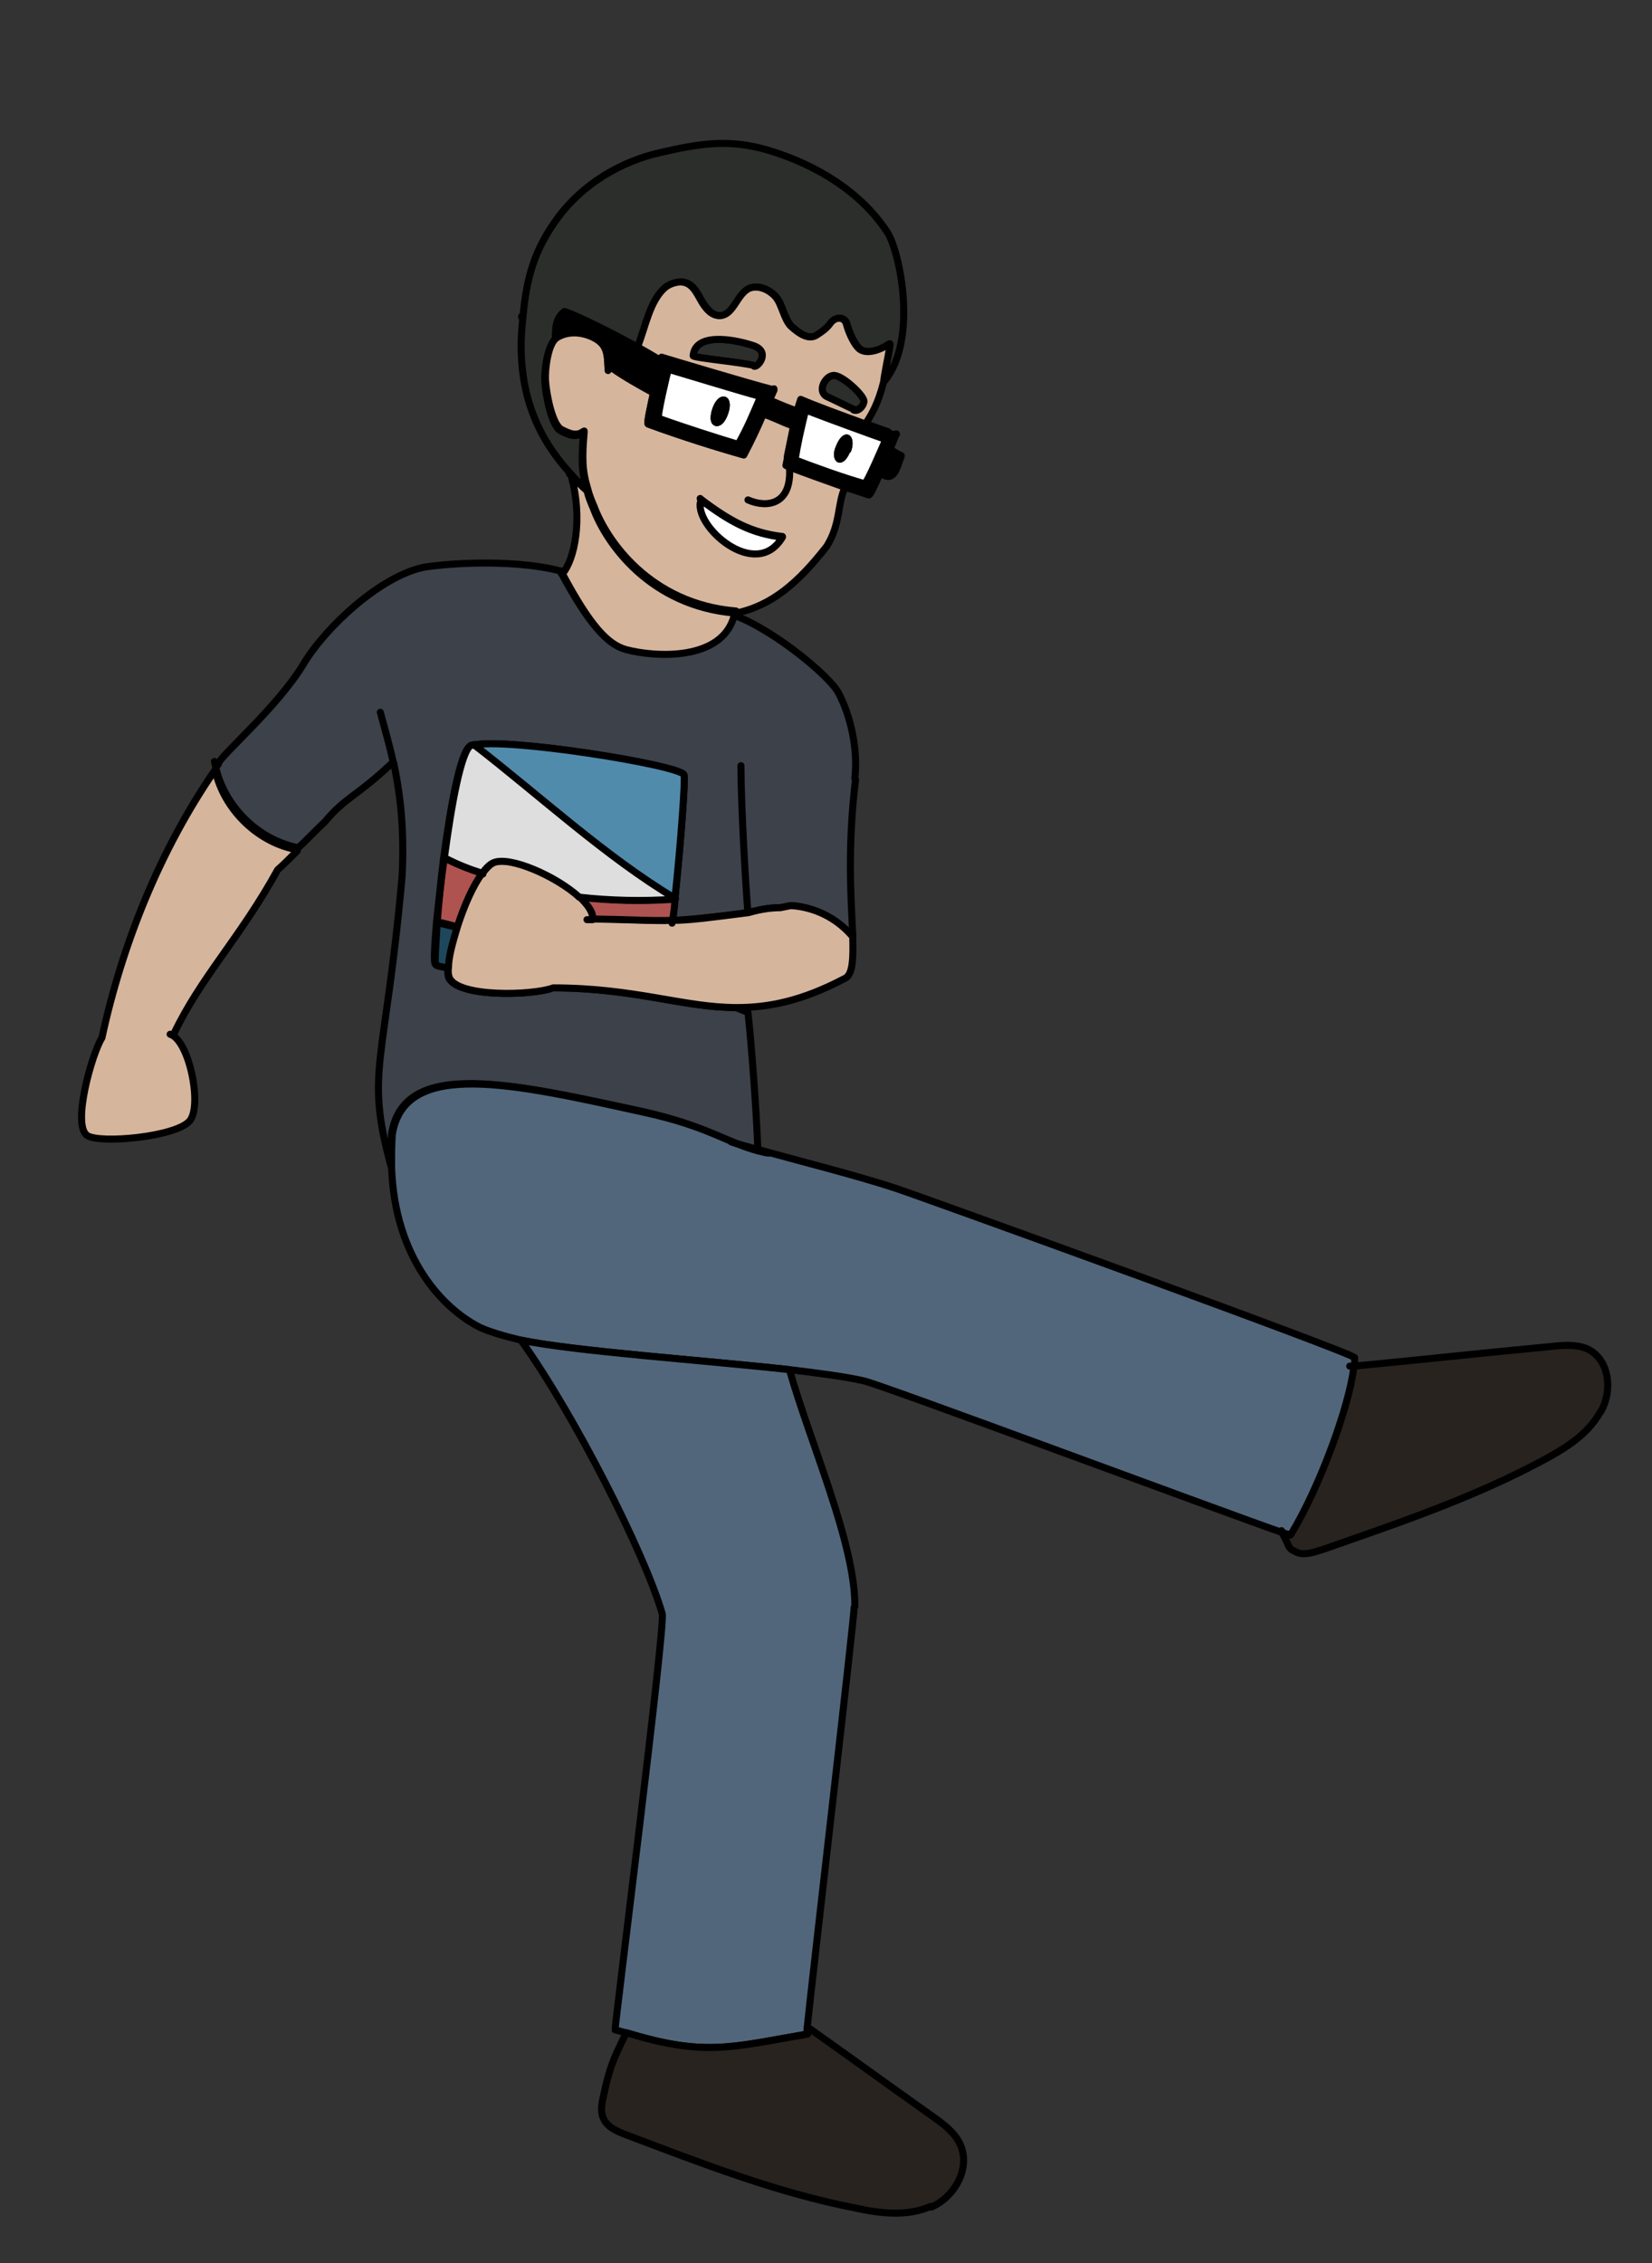 <?xml version="1.0" encoding="UTF-8"?><svg id="asia" xmlns="http://www.w3.org/2000/svg" width="235" height="321.9" viewBox="0 0 235 321.9"><rect x="0" y="0" width="235" height="321.9" fill="#333333" stroke="none"/><defs><style>.cls-1{fill:#28231e;}.cls-1,.cls-2,.cls-3,.cls-4,.cls-5,.cls-6,.cls-7,.cls-8,.cls-9,.cls-10,.cls-11,.cls-12{stroke:#000;stroke-linecap:round;stroke-linejoin:round;}.cls-2{fill:#2c2e2b;}.cls-3{fill:#3c414a;}.cls-4{fill:#51667b;}.cls-5{fill:#518bac;}.cls-6{fill:#d6b59d;}.cls-7{fill:#1e475c;}.cls-8{fill:#dedede;}.cls-9{fill:#ae5350;}.cls-10{fill:#fff;}.cls-11{fill:none;}</style></defs><path class="cls-9" d="M68.6,124.3c-1.3,1.8-2.6,4.7-3.5,7.5h-.1c-1.2-.3-1.5-.4-2.8-.7h0c.2-2.6.5-5.8,1-9h.2c1.8.9,3.4,1.5,5.2,2.1Z"/><path class="cls-3" d="M121.7,110.9c-1.2,9.8-.6,17.3-.4,22.1h-.2c-2.2-2.4-5.3-4-8.6-4.2l-1.5.3c-1.3,0-2.8.2-4.5.7-5.5.7-8.4,1-10.8,1.1.1-1,.2-2,.3-3,.9-8.6,1.5-17.1,1.3-17.7-.6-1.4-25.7-5.4-30-4.2-.2,0-.3,0-.4.1-1.4.8-2.8,8.5-3.8,16-.4,3.2-.7,6.4-1,9-.3,3.4-.4,5.8-.2,6,.1.2.5.3,1.7.5h.1c0,.6,0,1.1.1,1.4,1.2,2.9,11.9,2.6,14.8,1.5,11.6,0,18.5,2.8,26.1,2.8l1.7.7c.5,4.5,1.2,13.9,1.4,19.4v.2c-4.6-1.1-7.1-3.4-16.3-5.5-18.6-4-34.1-7.7-35.8,3.2-.1,1.6-.2,3.1-.1,4.5-3.7-13.6-.8-14.2,1.6-41.2.3-6-.1-10.9-1.2-16.1h-.2c-5.2,4.9-6.6,4.8-9.6,8.4-1.1,1-2.5,2.5-3.9,3.8l-.2-.2c-5.5-1.2-10.1-5.8-11.4-11.3.1-.2.3-.4.4-.6-.1-.8,8.4-8,12.1-14.2,3.2-5.3,10.9-12.4,17-13.7,2-.4,12.1-1.4,19.5.5h.1c0,.1,0,.2,0,.2h0c4,7.5,6.6,10.1,9.1,10.8,4.3,1.1,13.5,1.7,15.3-4.7h.2c5.6,2,13.8,8.8,14.9,11.1,1.6,3,2.8,7.8,2.3,12.1Z"/><path class="cls-6" d="M112.3,66.4c-.2,0-.3-.1-.4-.2,0-.4.2-.9.2-1.3h0c.3-1.6.6-2.9.9-4.5h-.4c-1.4-.5-2.7-1.2-4-1.6-.9,2.1-1.7,3.8-2.8,5.9-3.6-1-9.3-2.8-13.6-4.4-.2,0,.3-2.3.8-4.6h-.2c-1.3-.7-4.2-2.3-5.8-3.5h-.5c-.1-1.3,0-2.8-1.3-3.8-1.3-1-4-1.8-6.1-.4,0,0,0,0,0,0-1.1.9-1.6,4.4-1.5,6.1.1,1.7.9,6.3,2.3,7,1.2.6,2.1,1,3.2.2v.2c-.3,3.5-.3,5.4.5,8h0c.2.8.5,1.6.9,2.5,1.8,4.9,8,13.9,20.2,14.9h0c0,.1,0,.2,0,.3h0c5.2-1.1,8.9-4.4,12.9-9.5,2-3.2,1.5-6,2.6-8.4v-.4c-2.6-.9-5.4-1.9-7.6-2.8ZM99.7,71.2v-.2c4.1,3.1,7.2,4.8,11.6,5.3-3.8,6.4-12.7-1.7-11.6-5.1Z"/><path class="cls-10" d="M111.3,76.4c-3.8,6.4-12.7-1.7-11.6-5.1v-.2c4.1,3.1,7.2,4.8,11.6,5.3Z"/><path class="cls-6" d="M42.3,121c-1.1,1.1-2.1,2.1-2.8,2.7-5.4,9.8-10.9,15.2-14.8,23.4h-.5c2.7.8,4.6,10.1,2.8,12.3-1.9,2.3-12.8,3.3-14.6,2.1-2.2-1.5.7-11.7,2.1-13.9,2.9-13.4,8.3-26.8,16.1-38.1,1.2,5.5,5.9,10.2,11.4,11.3l.2.2Z"/><path class="cls-11" d="M112.1,129.2c-.4,0-.8,0-1.2,0"/><path class="cls-11" d="M105.4,108.9c0,5.5.7,17.7,1,20.9"/><path class="cls-7" d="M65.1,131.8c-.7,2.2-1.2,4.4-1.3,5.9h-.1c-1.2-.3-1.6-.3-1.7-.5-.2-.3,0-2.7.2-6h0c1.2.3,1.5.4,2.8.7h.1Z"/><path class="cls-6" d="M120.1,139.2c-6.1,3.2-10.8,4.1-15.3,4.1-7.5,0-14.5-2.8-26.1-2.8-2.9,1.1-13.7,1.4-14.8-1.5-.1-.3-.2-.8-.1-1.4,0-1.5.6-3.6,1.3-5.9.9-2.8,2.2-5.8,3.5-7.5.6-.7,1.1-1.3,1.6-1.5,2.2-1.1,8.9,1.9,12.2,4.8h0c1.1,1,1.8,2,1.9,2.9v.3c6,0,8.2.3,11.4.2,2.4,0,5.3-.4,10.8-1.1,1.7-.5,3.2-.7,4.5-.7l1.5-.3c3.3.2,6.4,1.7,8.6,4.2h.2c.1,3.6,0,5.7-1.2,6.2Z"/><path class="cls-11" d="M84.3,130.8c-.2,0-.5,0-.8,0"/><path class="cls-11" d="M56,167.1c0-.4-.2-.7-.3-1.1"/><path class="cls-11" d="M56,108.7c-.5-2.4-1.2-4.8-1.9-7.4"/><path class="cls-4" d="M192.7,193.1c0,.4,0,.8,0,1.2-.6,5.5-4.8,17.1-9,24,0,0-.4,0-1.2-.3-8.1-2.8-57.2-21.1-59.6-21.6-2.6-.6-6.4-1.1-10.6-1.6-12.8-1.4-30.4-2.6-38.2-4.2-2.5-.6-4.5-1.2-5.8-1.8-5.2-2.6-12.2-9.8-12.6-22.9,0-1.4,0-2.9.1-4.5,1.7-10.9,17.2-7.3,35.8-3.2,9.2,2,11.7,4.3,16.3,5.5v-.2c5.3,1.5,14.1,3.7,19.5,5.5,3.1,1,65.3,23.5,65.3,24.1Z"/><path class="cls-11" d="M107.8,163.5c-1.6-.5-3-.8-3.8-1.1"/><path class="cls-4" d="M121.5,228.6c0,1.7-6,53.1-6.7,60,0,.4,0,.7,0,.7-11,1.9-14.6,3.2-25.8-.2-.5-.1-1-.3-1.5-.4-.1-.4,7.2-57.6,6.7-59.2-2.5-8.6-12.5-28.3-20.1-38.9,7.7,1.6,25.4,2.8,38.2,4.2,2.9,10.3,9.4,24.8,9.3,33.7Z"/><path class="cls-11" d="M109.4,164c-.5,0-1-.2-1.5-.3"/><path class="cls-1" d="M132.4,313.8c-3.4,1.5-7.3,1-10.9.2-11.2-2.2-21.9-6.4-32.5-10.4-1.3-.5-2.7-1.1-3.2-2.4-.4-.9-.2-2,0-2.9.9-4.2,1.4-5.4,3.3-9.2,11.2,3.4,14.7,2.1,25.8.2,0,0,0-.3,0-.7h.4c8.3,5.9,9.2,6.6,17.5,12.5,1.4,1,2.9,2.1,3.7,3.7,1.7,3.4-.6,7.6-4,9.1Z"/><path class="cls-11" d="M88.9,289.1s0,0,0,0"/><path class="cls-1" d="M227.6,200.9c-1.8,3.2-5.1,5.2-8.3,6.9-9.9,5.3-20.6,8.9-31.2,12.6-1.3.4-2.7.9-3.8.3-.9-.4-.9-.6-1.3-1.5-.2-.4-.4-.8-.6-1.2.7.2,1.1.4,1.2.3,4.2-6.9,8.4-18.5,9-24,9.5-.9,18.5-1.9,28.1-2.8,1.7-.2,3.5-.3,5,.3,3.2,1.4,3.8,5.9,2,9Z"/><path class="cls-11" d="M192.6,194.3c-.2,0-.4,0-.6,0"/><path class="cls-11" d="M182.4,218c0,0,0-.2-.1-.3"/><path class="cls-11" d="M30.7,109.4c0-.4-.1-.7-.2-1.1"/><path class="cls-11" d="M95.6,131v.3"/><path class="cls-11" d="M68.7,124.3c0,0,0,0-.1,0"/><path class="cls-5" d="M96,127.9h0c-9.9-5.9-19.4-14.8-28.7-21.9,4.3-1.2,29.4,2.8,30,4.2.2.6-.4,9.1-1.3,17.7Z"/><path class="cls-9" d="M96,127.9c0,1-.2,2-.3,3-3.1.1-5.3-.1-11.4-.2v-.3c0-.8-.8-1.8-1.9-2.9,4.5.6,9,.7,13.5.3h0Z"/><path class="cls-8" d="M95.9,127.9c-4.5.3-9.1.2-13.5-.3h0c-3.3-3-9.9-5.9-12.2-4.9-.5.2-1.1.8-1.6,1.5-1.9-.6-3.4-1.2-5.2-2.1h-.2c1-7.6,2.4-15.3,3.8-16.1,0,0,.2,0,.4-.1,9.2,7.1,18.8,16,28.7,21.9Z"/><path class="cls-11" d="M82.4,127.6h0"/><path class="cls-11" d="M67.3,106s0,0,0,0"/><line class="cls-11" x1="83.3" y1="69.7" x2="83.3" y2="69.7"/><path class="cls-11" d="M123,60.2c-.1.2-.2.3-.3.4"/><path class="cls-11" d="M126.4,50.1c-.2,1.5-.5,2.8-.7,3.9"/><path class="cls-11" d="M112.3,66.4c.4,5.4-3.2,5.9-5.9,4.7"/><path class="cls-11" d="M112.1,64.9s0,0,0,0c0,0,0-.2,0-.2"/><path class="cls-11" d="M99.8,71.1c0,0-.2-.1-.2-.2"/><path class="cls-11" d="M79.8,81.5s0,0,0,0"/><path class="cls-11" d="M81,67.4c0,0,0-.1,0-.2"/><path class="cls-11" d="M83,61.4c0,0-.1,0-.2.1"/><path class="cls-11" d="M86.5,52.7c0-.1,0-.2,0-.3h0"/><path class="cls-2" d="M107.3,52c-1.9-.5-8.7-1.1-8.7-1.4.3-3.3,5.6-2.4,8.4-1.5,2.7.8.9,3.1.3,3Z"/><path class="cls-2" d="M122.9,57c0,.8-.9,1.5-1.5,1.2-.5-.2-3.3-1.6-3.8-1.8-1.4-.8-.2-2.9.9-3,1.2-.2,4.5,2.9,4.4,3.7Z"/><path class="cls-11" d="M104.9,87.1c-.2,0-.3,0-.5,0"/><path class="cls-6" d="M104.4,87.1h0c0,.1,0,.2,0,.3,0,.1,0,.2,0,.3-1.8,6.3-11.1,5.8-15.3,4.7-2.6-.7-5.1-3.3-9.1-10.8h0s0,0,0,0c1.7-1.9,3-7.8,1.2-14.1.7.8,1.5,1.6,2.3,2.3h0c.2.8.5,1.6.9,2.5,1.8,4.9,8,13.9,20.2,14.9Z"/><path class="cls-2" d="M125.7,54c0,0,0,.1,0,.2h0c0-.6.9-4.8.9-5.3-1.3.9-3.5,1.7-4.5.5-.7-.8-1.3-2.2-1.6-3.3-.3-1.1-1.6-1.1-2.3-.1,0,0,0,0,0,0-.5.7-1.2,1.2-2,1.7-1.2.7-2.6-.4-3.6-1.3-1-1-1.3-3.2-2.2-4.2s-2.4-1.7-3.7-1.2c-1.8.8-2.2,3.8-4.2,3.9-1.2,0-2-1-2.6-2-.7-1.2-1.3-2.7-2.9-2.8-.8,0-1.7.3-2.3.8-2.2,1.9-2.8,5.7-3.9,8.4v.2c-3.8-2-8.5-4.4-10.6-5.1-1.1.9-1.2,2-1.2,3.8h0c-1.1,1-1.6,4.4-1.5,6.1.1,1.7.9,6.3,2.3,7,1.2.6,2.1,1,3.2.2v.2c-.3,3.5-.3,5.4.5,8-.8-.7-1.6-1.5-2.3-2.3-5-5.4-8-12.4-6.8-22.4h0c.5-5.5,1.6-9.5,5-14.1,3.5-4.7,8.8-7.9,14.5-9.2,5.7-1.3,9.8-2,15.5-.3,6.6,2,13,5.8,16.8,11.6,1.8,2.7,4.4,15.2-.3,21.1Z"/><path class="cls-11" d="M74.2,45s0,0,0,.1"/><line class="cls-11" x1="126.3" y1="61.4" x2="126" y2="62.4"/><line class="cls-11" x1="126.1" y1="64.2" x2="125.4" y2="64"/><line class="cls-11" x1="111.6" y1="60" x2="111.5" y2="60"/><path class="cls-11" d="M126,62.4s0,0,0,0"/><path class="cls-12" d="M126.3,61.4h0c-.8-.3-2-.7-3.3-1.2-3.3-1.2-7.3-2.7-9.2-3.5-.2.6-.3,1.2-.5,1.8-.2.7-.3,1.3-.4,2-.3,1.5-.6,2.9-.9,4.4h0s0,0,0,0c0,.4-.1.8-.2,1.3.1,0,.3.1.4.2,2.1.8,4.9,1.8,7.7,2.8,1.3.4,2.5.8,3.7,1.2.2,0,.8-1.3,1.5-2.9.5-1.1,1-2.4,1.4-3.4.5-1.1.8-1.9.9-2.2-.2,0-.6-.2-1.1-.4ZM123,68.8c-3.2-.9-7.3-2.4-9.9-3.4.4-2.5.8-4.2,1.5-7.1,2.5,1,10.1,3.8,11.4,4.2-.3.7-2.7,6.4-3,6.3Z"/><path class="cls-10" d="M114.6,58.3c-.7,2.9-1.1,4.6-1.5,7.1,2.6,1,6.7,2.5,9.9,3.4.3,0,2.7-5.6,3-6.3-1.2-.4-8.9-3.2-11.4-4.2ZM120.5,64c-.3.8-.8,1.4-1.1,1.3-.3-.1-.4-.9,0-1.7.3-.8.8-1.4,1.1-1.3.3.1.4.9.1,1.7Z"/><path class="cls-12" d="M120.5,64c-.3.8-.8,1.4-1.1,1.3-.3-.1-.4-.9,0-1.7.3-.8.8-1.4,1.1-1.3.3.1.4.9.1,1.7Z"/><line class="cls-11" x1="127.5" y1="61.8" x2="127.5" y2="61.8"/><path class="cls-11" d="M127.5,61.7s0,0,0,0c0,0,0,0,0,0h0"/><path class="cls-11" d="M95.1,52.4s0,0,0,0"/><path class="cls-11" d="M94.1,50.8c0,0,0,0-.1,0"/><path class="cls-12" d="M128.2,64.9c-.7,1.8-1,3.8-3,2.4.5-1.1,1-2.4,1.4-3.4.5.3,1.3.8,1.6.9Z"/><path class="cls-11" d="M125.1,67.4c-.2-.1-.4-.3-.6-.5"/><path class="cls-11" d="M126.6,64c-.1,0-.3-.1-.4-.2"/><path class="cls-6" d="M126.5,48.9c-1.3.9-3.5,1.7-4.5.5-.7-.8-1.3-2.2-1.6-3.3-.3-1.1-1.6-1.1-2.3-.1,0,0,0,0,0,0-.5.7-1.2,1.2-2,1.7-1.2.7-2.6-.4-3.6-1.3-1-1-1.3-3.2-2.2-4.2s-2.4-1.7-3.7-1.2c-1.8.8-2.2,3.8-4.2,3.9-1.2,0-2-1-2.6-2-.7-1.2-1.3-2.7-2.9-2.8-.8,0-1.7.3-2.3.8-2.2,1.9-2.8,5.7-3.9,8.4v.2c1.2.7,2.3,1.3,3.1,1.9h.2c0-.2.1-.4.1-.5,0,0,0,0,0,0h0s0,0,0,0h0c2,.6,12.2,3.7,15.8,4.6v.2c-.1.5-.3.9-.5,1.3,1.1.5,2.8,1.2,4,1.6.1-.6.3-1.2.5-1.8,1.8.8,5.9,2.3,9.2,3.5.8-1.2,1.8-2.8,2.6-6h0c0-.6.9-4.8.9-5.3ZM107.3,52c-1.9-.5-8.7-1.1-8.7-1.4.3-3.3,5.6-2.4,8.4-1.5,2.7.8.9,3.1.3,3ZM121.4,58.2c-.5-.2-3.3-1.6-3.8-1.8-1.4-.8-.2-2.9.9-3,1.2-.2,4.5,2.9,4.4,3.7s-.9,1.5-1.5,1.2Z"/><path class="cls-12" d="M109.9,55.4c-3.5-.9-13.8-4-15.8-4.6h0s0,0,0,0h0s0,0,0,0c0,.1,0,.3-.1.6-.2.9-.7,2.6-1,4.3-.5,2.3-1,4.5-.8,4.6,4.3,1.6,10,3.4,13.6,4.4,1.1-2.1,1.9-3.8,2.8-5.9.3-.6.6-1.3.9-2,.2-.4.4-.9.6-1.3v-.2ZM105,63.2c-3-.9-7.8-2.4-11.3-3.7-.3-.1,1.2-6.4,1.4-7.1,1.4.5,10.2,3.2,13.2,3.9-1.2,2.8-2,4.5-3.2,6.8Z"/><path class="cls-10" d="M95.1,52.4c-.2.7-1.7,7-1.4,7.1,3.6,1.3,8.3,2.8,11.3,3.7,1.3-2.3,2-4,3.2-6.8-3-.8-11.8-3.5-13.2-3.9ZM103.1,58.7c-.3.9-.8,1.5-1.2,1.4-.4-.1-.4-.9-.1-1.8.3-.9.8-1.5,1.2-1.4.4.1.4,1,.1,1.8Z"/><path class="cls-12" d="M103.1,58.7c-.3.9-.8,1.5-1.2,1.4-.4-.1-.4-.9-.1-1.8.3-.9.8-1.5,1.2-1.4.4.1.4,1,.1,1.8Z"/><path class="cls-12" d="M113.4,58.5c-.2.7-.3,1.3-.4,2h-.4c-1.4-.5-2.7-1.2-4-1.6.3-.6.6-1.3.9-2,1.1.5,2.8,1.2,4,1.6Z"/><path class="cls-12" d="M94,51.5c-.2.9-.7,2.6-1,4.3h-.2c-1.3-.7-4.2-2.3-5.8-3.5h-.5c-.1-1.3,0-2.8-1.3-3.8-1.3-1-4-1.8-6.1-.4,0,0,0,0,0,0h0c0-1.9.1-2.9,1.2-3.8,2.1.7,6.8,3.1,10.5,5.1,1.2.7,2.3,1.3,3.2,1.9h.2Z"/><line class="cls-11" x1="109.4" y1="56.9" x2="109.4" y2="56.9"/><line class="cls-11" x1="113.4" y1="58.5" x2="113.4" y2="58.5"/><path class="cls-11" d="M108.6,58.9c0,0-.1,0-.2,0"/></svg>